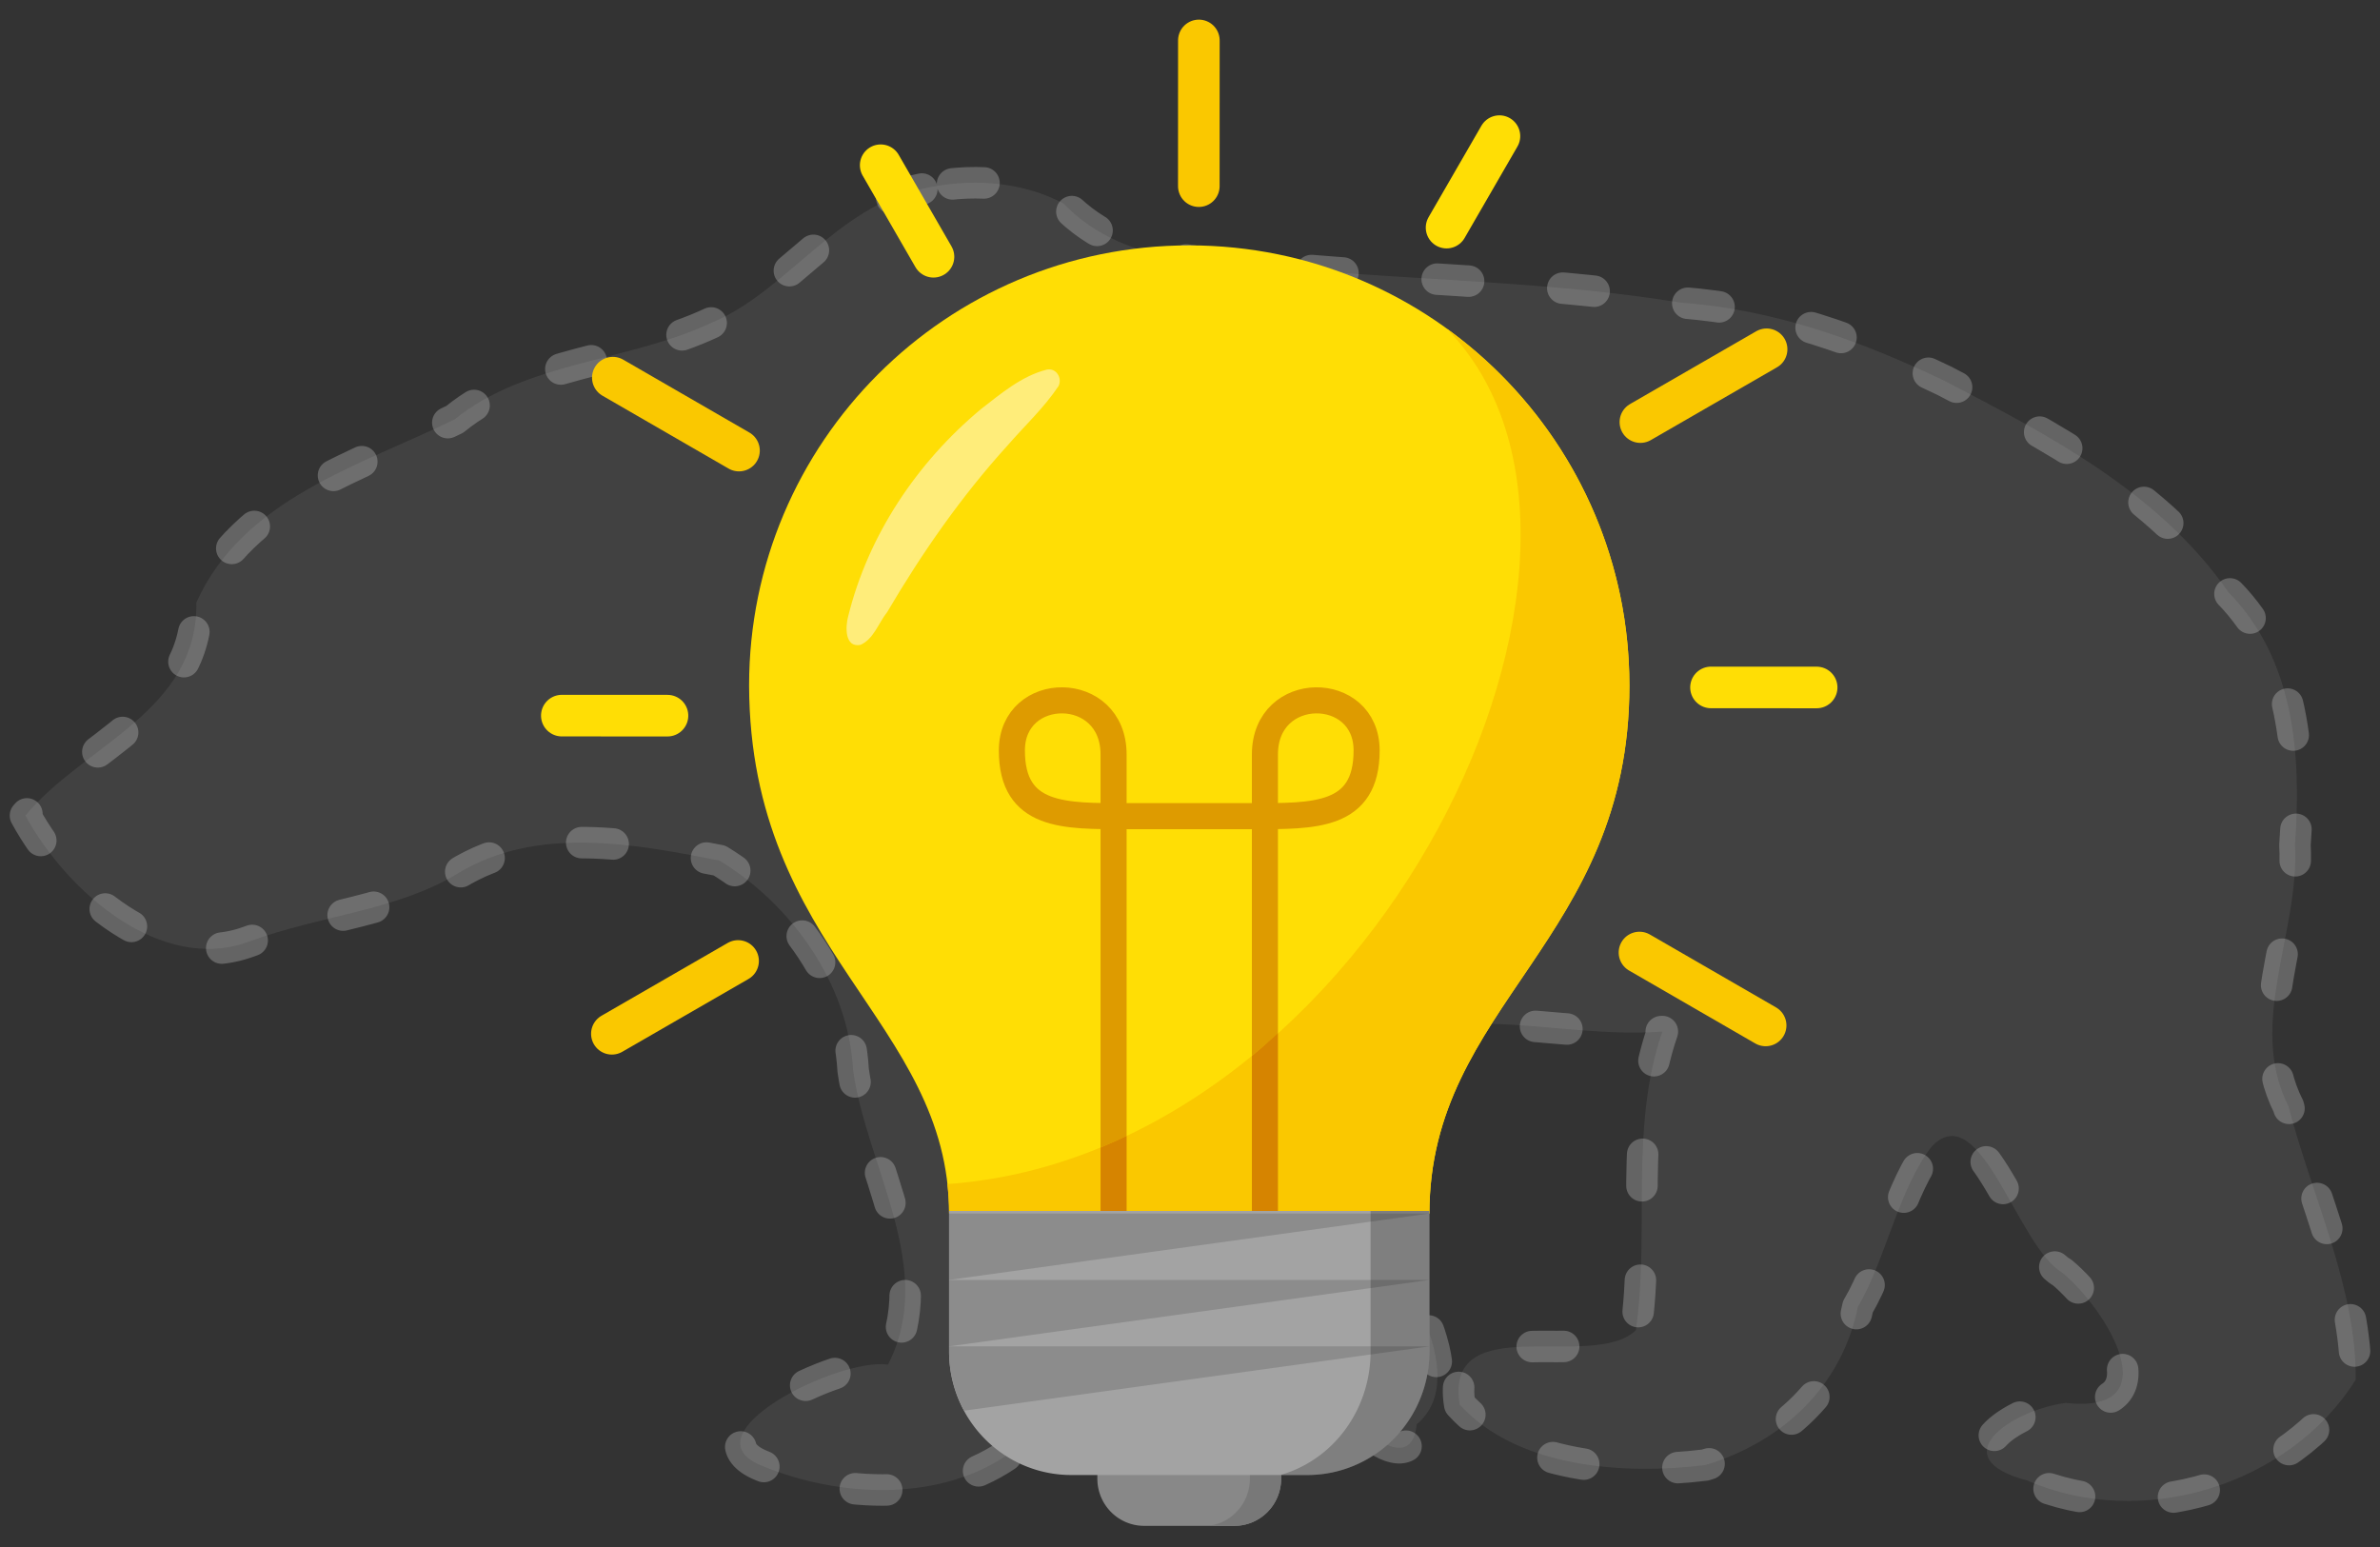 <?xml version="1.0" encoding="UTF-8" standalone="no"?>
<!-- Created with Inkscape (http://www.inkscape.org/) -->

<svg
   width="2000"
   height="1300"
   viewBox="0 0 529.167 343.958"
   version="1.1"
   id="svg1"
   xml:space="preserve"
   inkscape:version="1.3 (0e150ed, 2023-07-21)"
   sodipodi:docname="compare-recommend-object.svg"
   xmlns:inkscape="http://www.inkscape.org/namespaces/inkscape"
   xmlns:sodipodi="http://sodipodi.sourceforge.net/DTD/sodipodi-0.dtd"
   xmlns="http://www.w3.org/2000/svg"
   xmlns:svg="http://www.w3.org/2000/svg"><rect x="0" y="0" width="529.167" height="343.958" fill="#333333" stroke="none"/><sodipodi:namedview
     id="namedview1"
     pagecolor="#353535"
     bordercolor="#ffffff"
     borderopacity="1"
     inkscape:showpageshadow="0"
     inkscape:pageopacity="0"
     inkscape:pagecheckerboard="false"
     inkscape:deskcolor="#373737"
     inkscape:document-units="mm"
     inkscape:zoom="0.16252147"
     inkscape:cx="821.42993"
     inkscape:cy="246.12133"
     inkscape:current-layer="layer1" /><defs
     id="defs1"><inkscape:path-effect
       oposite_fuse="false"
       fuse_paths="false"
       discard_orig_path="false"
       mode="vertical"
       is_visible="true"
       id="path-effect1066"
       center_point="264.583,-99.875"
       end_point="264.583,297"
       start_point="264.583,-496.75"
       effect="mirror_symmetry" /><inkscape:path-effect
       effect="mirror_symmetry"
       start_point="1000,-2.1484127e-13"
       end_point="1000,3000"
       center_point="1000,1500"
       id="path-effect1041"
       is_visible="true"
       mode="vertical"
       discard_orig_path="false"
       fuse_paths="false"
       oposite_fuse="false" /><inkscape:path-effect
       effect="mirror_symmetry"
       start_point="1000,-2.1484127e-13"
       end_point="1000,3000"
       center_point="1000,1500"
       id="path-effect1034"
       is_visible="true"
       mode="vertical"
       discard_orig_path="false"
       fuse_paths="false"
       oposite_fuse="false" /><inkscape:path-effect
       oposite_fuse="false"
       fuse_paths="false"
       discard_orig_path="false"
       mode="vertical"
       is_visible="true"
       id="path-effect1022"
       center_point="329.65,-58.29"
       end_point="329.65,338.585"
       start_point="329.65,-455.165"
       effect="mirror_symmetry" /><inkscape:path-effect
       effect="mirror_symmetry"
       start_point="329.65,-455.165"
       end_point="329.65,338.585"
       center_point="329.65,-58.29"
       id="path-effect1014"
       is_visible="true"
       mode="vertical"
       discard_orig_path="false"
       fuse_paths="false"
       oposite_fuse="false" /><inkscape:path-effect
       oposite_fuse="false"
       fuse_paths="false"
       discard_orig_path="false"
       mode="vertical"
       is_visible="true"
       id="path-effect1010"
       center_point="329.65,-58.29"
       end_point="329.65,338.585"
       start_point="329.65,-455.165"
       effect="mirror_symmetry" /><inkscape:path-effect
       effect="mirror_symmetry"
       start_point="264.583,-496.75"
       end_point="264.583,297"
       center_point="264.583,-99.875"
       id="path-effect1005"
       is_visible="true"
       mode="vertical"
       discard_orig_path="false"
       fuse_paths="false"
       oposite_fuse="false" /><inkscape:path-effect
       effect="mirror_symmetry"
       start_point="264.583,-496.75"
       end_point="264.583,297"
       center_point="264.583,-99.875"
       id="path-effect997"
       is_visible="true"
       mode="vertical"
       discard_orig_path="false"
       fuse_paths="false"
       oposite_fuse="false" /><inkscape:path-effect
       effect="mirror_symmetry"
       start_point="1000,-2.1484127e-13"
       end_point="1000,3000"
       center_point="1000,1500"
       id="path-effect991"
       is_visible="true"
       mode="vertical"
       discard_orig_path="false"
       fuse_paths="false"
       oposite_fuse="false" /><inkscape:path-effect
       effect="mirror_symmetry"
       start_point="264.583,-496.75"
       end_point="264.583,297"
       center_point="264.583,-99.875"
       id="path-effect959"
       is_visible="true"
       mode="vertical"
       discard_orig_path="false"
       fuse_paths="false"
       oposite_fuse="false" /><inkscape:path-effect
       effect="mirror_symmetry"
       start_point="309.987,-469.758"
       end_point="235.575,320.496"
       center_point="272.781,-74.631"
       id="path-effect956"
       is_visible="true"
       mode="vertical"
       discard_orig_path="false"
       fuse_paths="false"
       oposite_fuse="false" /><inkscape:path-effect
       oposite_fuse="false"
       fuse_paths="false"
       discard_orig_path="false"
       mode="vertical"
       is_visible="true"
       id="path-effect943"
       center_point="329.65,-58.29"
       end_point="329.65,338.585"
       start_point="329.65,-455.165"
       effect="mirror_symmetry" /><inkscape:path-effect
       effect="mirror_symmetry"
       start_point="264.583,-496.75"
       end_point="264.583,297"
       center_point="264.583,-99.875"
       id="path-effect939"
       is_visible="true"
       mode="vertical"
       discard_orig_path="false"
       fuse_paths="false"
       oposite_fuse="false" /><inkscape:path-effect
       effect="mirror_symmetry"
       start_point="266.828,-496.282"
       end_point="266.828,297.468"
       center_point="266.828,-99.407"
       id="path-effect925"
       is_visible="true"
       mode="vertical"
       discard_orig_path="false"
       fuse_paths="false"
       oposite_fuse="false" /><inkscape:path-effect
       effect="mirror_symmetry"
       start_point="264.583,-496.75"
       end_point="264.583,297"
       center_point="264.583,-99.875"
       id="path-effect902"
       is_visible="true"
       mode="vertical"
       discard_orig_path="false"
       fuse_paths="false"
       oposite_fuse="false" /><inkscape:path-effect
       effect="mirror_symmetry"
       start_point="264.583,-496.75"
       end_point="264.583,297"
       center_point="264.583,-99.875"
       id="path-effect887"
       is_visible="true"
       mode="vertical"
       discard_orig_path="false"
       fuse_paths="false"
       oposite_fuse="false" /><inkscape:path-effect
       effect="mirror_symmetry"
       start_point="329.65,-455.165"
       end_point="329.65,338.585"
       center_point="329.65,-58.29"
       id="path-effect867"
       is_visible="true"
       mode="vertical"
       discard_orig_path="false"
       fuse_paths="false"
       oposite_fuse="false" /><inkscape:path-effect
       effect="mirror_symmetry"
       start_point="105,0"
       end_point="105,297"
       center_point="105,148.5"
       id="path-effect12"
       is_visible="true"
       lpeversion="1.2"
       lpesatellites=""
       mode="vertical"
       discard_orig_path="false"
       fuse_paths="false"
       oposite_fuse="false"
       split_items="false"
       split_open="false"
       link_styles="false" /><inkscape:path-effect
       effect="fillet_chamfer"
       id="path-effect6"
       is_visible="true"
       lpeversion="1"
       nodesatellites_param="F,0,0,1,0,0,0,1 @ F,0,0,1,0,0,0,1 @ F,0,1,1,0,15.875,0,1 @ F,0,1,1,0,15.875,0,1"
       radius="60"
       unit="px"
       method="auto"
       mode="F"
       chamfer_steps="1"
       flexible="false"
       use_knot_distance="true"
       apply_no_radius="true"
       apply_with_radius="true"
       only_selected="true"
       hide_knots="false" /><inkscape:path-effect
       effect="fillet_chamfer"
       id="path-effect5"
       is_visible="true"
       lpeversion="1"
       nodesatellites_param="F,0,0,1,0,0,0,1 @ F,0,0,1,0,0,0,1 @ F,0,0,1,0,0,0,1 @ F,0,0,1,0,0,0,1"
       radius="0"
       unit="px"
       method="auto"
       mode="F"
       chamfer_steps="1"
       flexible="false"
       use_knot_distance="true"
       apply_no_radius="true"
       apply_with_radius="true"
       only_selected="true"
       hide_knots="false" /><inkscape:path-effect
       effect="fillet_chamfer"
       id="path-effect4"
       is_visible="true"
       lpeversion="1"
       nodesatellites_param="F,0,0,1,0,0,0,1 @ F,0,0,1,0,0,0,1 @ F,0,0,1,0,0,0,1 @ F,0,0,1,0,0,0,1"
       radius="0"
       unit="px"
       method="auto"
       mode="F"
       chamfer_steps="1"
       flexible="false"
       use_knot_distance="true"
       apply_no_radius="true"
       apply_with_radius="true"
       only_selected="false"
       hide_knots="false" /></defs><g
     inkscape:label="Layer 1"
     inkscape:groupmode="layer"
     id="layer1"><path
       d="m 204.959,42.025 c -18.852,3.869 -30.193,22.844 -46.61,29.673 -18.36,8.68 -41.584,8.753 -57.245,21.539 -20.837,10.228 -47.137,17.636 -57.449,40.753 0.484,24.203 -25.405,31.909 -37.994,47.347 9.377,17.243 30.348,35.157 49.662,28.026 15.673,-5.786 32.906,-6.931 46.231,-15.031 17.662,-10.871 39.341,-6.735 58.419,-3.002 15.86,9.699 28.654,27.176 29.715,46.643 2.957,21.429 18.743,44.173 7.748,65.43 -10.978,-1.594 -45.569,15.609 -27.91,22.542 17.123,7.066 40.164,8.282 55.906,-3.513 20.473,-11.287 18.011,-39.38 22.541,-59.412 2.923,-7.14 0.27,-33.689 4.388,-13.968 -0.092,25.027 19.835,37.164 36.633,50.813 4.077,9.537 24.491,32.218 25.992,16.81 12.887,-10.818 -4.436,-35.949 -12.681,-48.387 -0.912,-15.891 -1.951,-48.571 22.859,-40.627 14.879,-0.561 29.558,2.802 44.445,1.699 -7.377,21.451 -2.74,44.355 -5.883,66.4 -9.562,9.274 -42.708,-5.036 -39.175,16.521 12.713,14.084 36.412,15.689 54.544,13.466 17.077,-5.036 30.415,-17.494 33.984,-35.184 6.179,-10.479 9.173,-26.648 16.558,-35.806 10.8,-10.906 18.92,22.412 28.873,28.18 10.008,8.317 24.121,31.581 0.803,28.991 -12.199,1.597 -27.665,12.239 -8.585,17.236 25.421,11.134 58.288,1.173 73.028,-22.404 0.249,-20.152 -9.717,-40.757 -14.945,-60.776 -9.294,-18.415 2.536,-38.712 1.447,-58.104 1.447,-19.836 -0.013,-41.155 -14.773,-56.174 C 480.119,109.524 455.617,96.772 432.304,84.659 413.742,75.779 394.422,68.772 373.774,67.309 c -27.238,-4.48 -54.914,-4.868 -82.364,-7.177 -18.898,-1.902 -40.582,0.04 -54.973,-14.891 -9.507,-5.067 -21.119,-5.67 -31.478,-3.216"
       stroke="none"
       fill="#a38b66"
       fill-rule="evenodd"
       id="path1"
       style="fill:#ffffff;fill-opacity:0.071;stroke:#ffffff;stroke-width:7;stroke-linecap:round;stroke-linejoin:round;stroke-dasharray:7, 21;stroke-dashoffset:0;stroke-opacity:0.241"
       sodipodi:nodetypes="cccccscccccccccccccccccccccccccccccc" /><g
       inkscape:label="Layer 1"
       id="layer1-6"
       transform="matrix(0.436,0,0,0.436,114.451,-1.25)"><path
         id="path7"
         d="m 297.093,729.438 h 93.73 v 27.476 a 23.822,24.056 0 0 1 -23.822,24.056 h -46.086 a 23.822,24.056 0 0 1 -23.822,-24.056 z"
         style="fill:#888888;fill-opacity:1;stroke-width:2.918;stroke-linecap:round;stroke-linejoin:round;stroke-opacity:0.741;paint-order:markers stroke fill" /><path
         id="path1-1"
         style="fill:#ffde05;fill-opacity:1;stroke-width:8.588;stroke-linecap:round;stroke-linejoin:round;stroke-opacity:0.741;paint-order:markers stroke fill"
         d="m 343.957,127.994 c -123.966,9.1e-4 -224.459,100.495 -224.459,224.461 0.42,135.164 101.985,171.395 101.985,269.235 h 244.949 c 0,-106.363 101.985,-139.081 101.985,-269.235 2e-4,-123.966 -100.494,-224.461 -224.461,-224.461 z"
         sodipodi:nodetypes="cccccc" /><path
         id="path11"
         style="fill:#787878;fill-opacity:1;stroke-width:2.918;stroke-linecap:round;stroke-linejoin:round;stroke-opacity:0.741;paint-order:markers stroke fill"
         d="m 374.889,729.438 v 27.49 a 23.822,24.262 0 0 1 -21.344,24.041 h 13.456 a 23.822,24.056 0 0 0 23.822,-24.055 v -27.476 z" /><path
         style="fill:none;fill-opacity:1;stroke:#de9b00;stroke-width:13.294;stroke-linecap:round;stroke-linejoin:round;stroke-dasharray:none;stroke-opacity:1;paint-order:markers stroke fill"
         d="M 382.546,647.575 V 387.628 c 0,-36.671 51.864,-36.28 51.864,-2.071 0,34.21 -26.869,33.516 -58.113,33.516 h -64.678 c -31.244,0 -58.113,0.694 -58.113,-33.516 0,-34.21 51.864,-34.601 51.864,2.071 v 259.947"
         id="path12"
         sodipodi:nodetypes="csscczsc" /><path
         id="path6"
         style="fill:#fac800;fill-opacity:1;stroke-width:8.588;stroke-linecap:round;stroke-linejoin:round;stroke-opacity:0.741;paint-order:markers stroke fill"
         d="m 475.239,170.441 c 110.982,113.276 -37.743,420.931 -254.636,436.241 0.539,4.857 0.88,9.83 0.88,15.009 h 244.951 c 0,-106.363 101.984,-139.082 101.984,-269.235 10e-5,-74.933 -36.753,-141.245 -93.179,-182.015 z"
         sodipodi:nodetypes="ccccsc" /><path
         id="path13"
         style="color:#000000;fill:#d68400;fill-opacity:1;stroke:none;stroke-width:3.922;stroke-linecap:round;stroke-linejoin:round;-inkscape-stroke:none;paint-order:markers stroke fill"
         d="m 389.194,529.705 c -4.369,3.954 -8.747,7.896 -13.296,11.618 v 80.367 h 13.296 z m -77.175,52.394 c -4.387,2.083 -8.811,4.085 -13.296,5.934 v 33.657 h 13.296 z" /><path
         id="rect4"
         d="m 221.484,620.382 h 244.949 v 71.805 a 62.256,62.866 0 0 1 -62.256,62.866 H 283.739 a 62.256,62.866 0 0 1 -62.256,-62.866 z"
         style="fill:#a3a3a3;fill-opacity:1;stroke-width:7.625;stroke-linecap:round;stroke-linejoin:round;stroke-opacity:0.741;paint-order:markers stroke fill" /><path
         style="fill:#8c8c8c;fill-opacity:1;stroke:none;stroke-width:13.294;stroke-linecap:round;stroke-linejoin:round;stroke-dasharray:none;stroke-opacity:1;paint-order:markers stroke fill"
         d="m 466.434,621.69 -244.95,-7.4e-4 v 33.874 z"
         id="path14"
         sodipodi:nodetypes="cccc" /><path
         style="fill:#8c8c8c;fill-opacity:1;stroke:none;stroke-width:13.294;stroke-linecap:round;stroke-linejoin:round;stroke-dasharray:none;stroke-opacity:1;paint-order:markers stroke fill"
         d="m 466.434,655.565 -244.95,-7.6e-4 v 33.874 z"
         id="path15"
         sodipodi:nodetypes="cccc" /><path
         id="path16"
         style="fill:#8c8c8c;fill-opacity:1;stroke:none;stroke-width:13.294;stroke-linecap:round;stroke-linejoin:round;stroke-dasharray:none;stroke-opacity:1;paint-order:markers stroke fill"
         d="m 221.483,689.438 v 2.748 a 62.256,62.866 0 0 0 7.707,30.06 l 237.244,-32.808 z" /><path
         id="path9"
         style="fill:#000000;fill-opacity:0.223;stroke-width:7.625;stroke-linecap:round;stroke-linejoin:round;stroke-opacity:0.741;paint-order:markers stroke fill"
         d="m 436.439,620.381 v 71.971 a 62.256,65.199 0 0 1 -46.07,62.701 h 13.809 a 62.256,62.866 0 0 0 62.256,-62.868 v -71.805 z" /><path
         id="path17"
         style="fill:#ffffff;fill-opacity:0.468;stroke-width:13.77;stroke-linecap:round;stroke-linejoin:round;paint-order:markers stroke fill"
         d="m 271.159,191.391 c -12.822,3.316 -23.176,12.172 -33.427,20.109 -32.614,27.172 -57.514,64.325 -67.714,105.715 -1.432,5.17 -1.842,16.076 6.278,14.5 6.767,-2.92 9.205,-11.246 13.639,-16.728 17.735,-30.174 37.83,-59.051 61.394,-84.99 8.722,-10.044 18.603,-19.191 26.006,-30.303 1.973,-4.196 -1.303,-9.423 -6.176,-8.304 z" /><g
         id="g42"
         transform="matrix(0.735,-0.424,0.424,0.735,20.446,266.474)"><path
           style="fill:none;stroke:#fac800;stroke-width:25;stroke-linecap:round;stroke-linejoin:round;stroke-dasharray:none;stroke-opacity:1"
           d="m 593.581,276.625 h 87.573"
           id="path2"
           inkscape:transform-center-x="-350.52606"
           inkscape:transform-center-y="0.43377789" /><path
           style="fill:none;stroke:#ffde05;stroke-width:25;stroke-linecap:round;stroke-linejoin:round;stroke-dasharray:none;stroke-opacity:1"
           d="M 551.09,117.177 606.078,85.43"
           id="path10"
           inkscape:transform-center-x="-303.78136"
           inkscape:transform-center-y="-174.88737"
           sodipodi:nodetypes="cc" /><path
           style="fill:none;stroke:#fac800;stroke-width:25;stroke-linecap:round;stroke-linejoin:round;stroke-dasharray:none;stroke-opacity:1"
           d="m 433.816,552.479 43.787,75.841"
           id="path33"
           inkscape:transform-center-x="-174.88736"
           inkscape:transform-center-y="303.78136" /><path
           style="fill:none;stroke:#ffde05;stroke-width:25;stroke-linecap:round;stroke-linejoin:round;stroke-dasharray:none;stroke-opacity:1"
           d="m 550.656,435.956 54.988,31.747"
           id="path34"
           inkscape:transform-center-x="-303.34759"
           inkscape:transform-center-y="175.63869"
           sodipodi:nodetypes="cc" /><path
           style="fill:none;stroke:#fac800;stroke-width:25;stroke-linecap:round;stroke-linejoin:round;stroke-dasharray:none;stroke-opacity:1"
           d="m 434.568,21.19 43.787,-75.841"
           id="path35"
           inkscape:transform-center-x="-175.6387"
           inkscape:transform-center-y="-303.34758" /><path
           style="fill:none;stroke:#ffde05;stroke-width:25;stroke-linecap:round;stroke-linejoin:round;stroke-dasharray:none;stroke-opacity:1"
           d="m 275.236,-21.735 10e-6,-63.495"
           id="path36"
           inkscape:transform-center-x="-0.43377268"
           inkscape:transform-center-y="-350.52606"
           sodipodi:nodetypes="cc" /><path
           style="fill:none;stroke:#fac800;stroke-width:25;stroke-linecap:round;stroke-linejoin:round;stroke-dasharray:none;stroke-opacity:1"
           d="M 115.789,20.756 72.002,-55.084"
           id="path37"
           inkscape:transform-center-x="174.88736"
           inkscape:transform-center-y="-303.78137" /><path
           style="fill:none;stroke:#ffde05;stroke-width:25;stroke-linecap:round;stroke-linejoin:round;stroke-dasharray:none;stroke-opacity:1"
           d="M -1.051,137.279 -56.039,105.531"
           id="path38"
           inkscape:transform-center-x="303.34759"
           inkscape:transform-center-y="-175.63869"
           sodipodi:nodetypes="cc" /><path
           style="fill:none;stroke:#fac800;stroke-width:25;stroke-linecap:round;stroke-linejoin:round;stroke-dasharray:none;stroke-opacity:1"
           d="M -37.956,286.184 H -125.53"
           id="path39"
           inkscape:transform-center-x="350.52606"
           inkscape:transform-center-y="-0.433788" /></g></g></g></svg>
